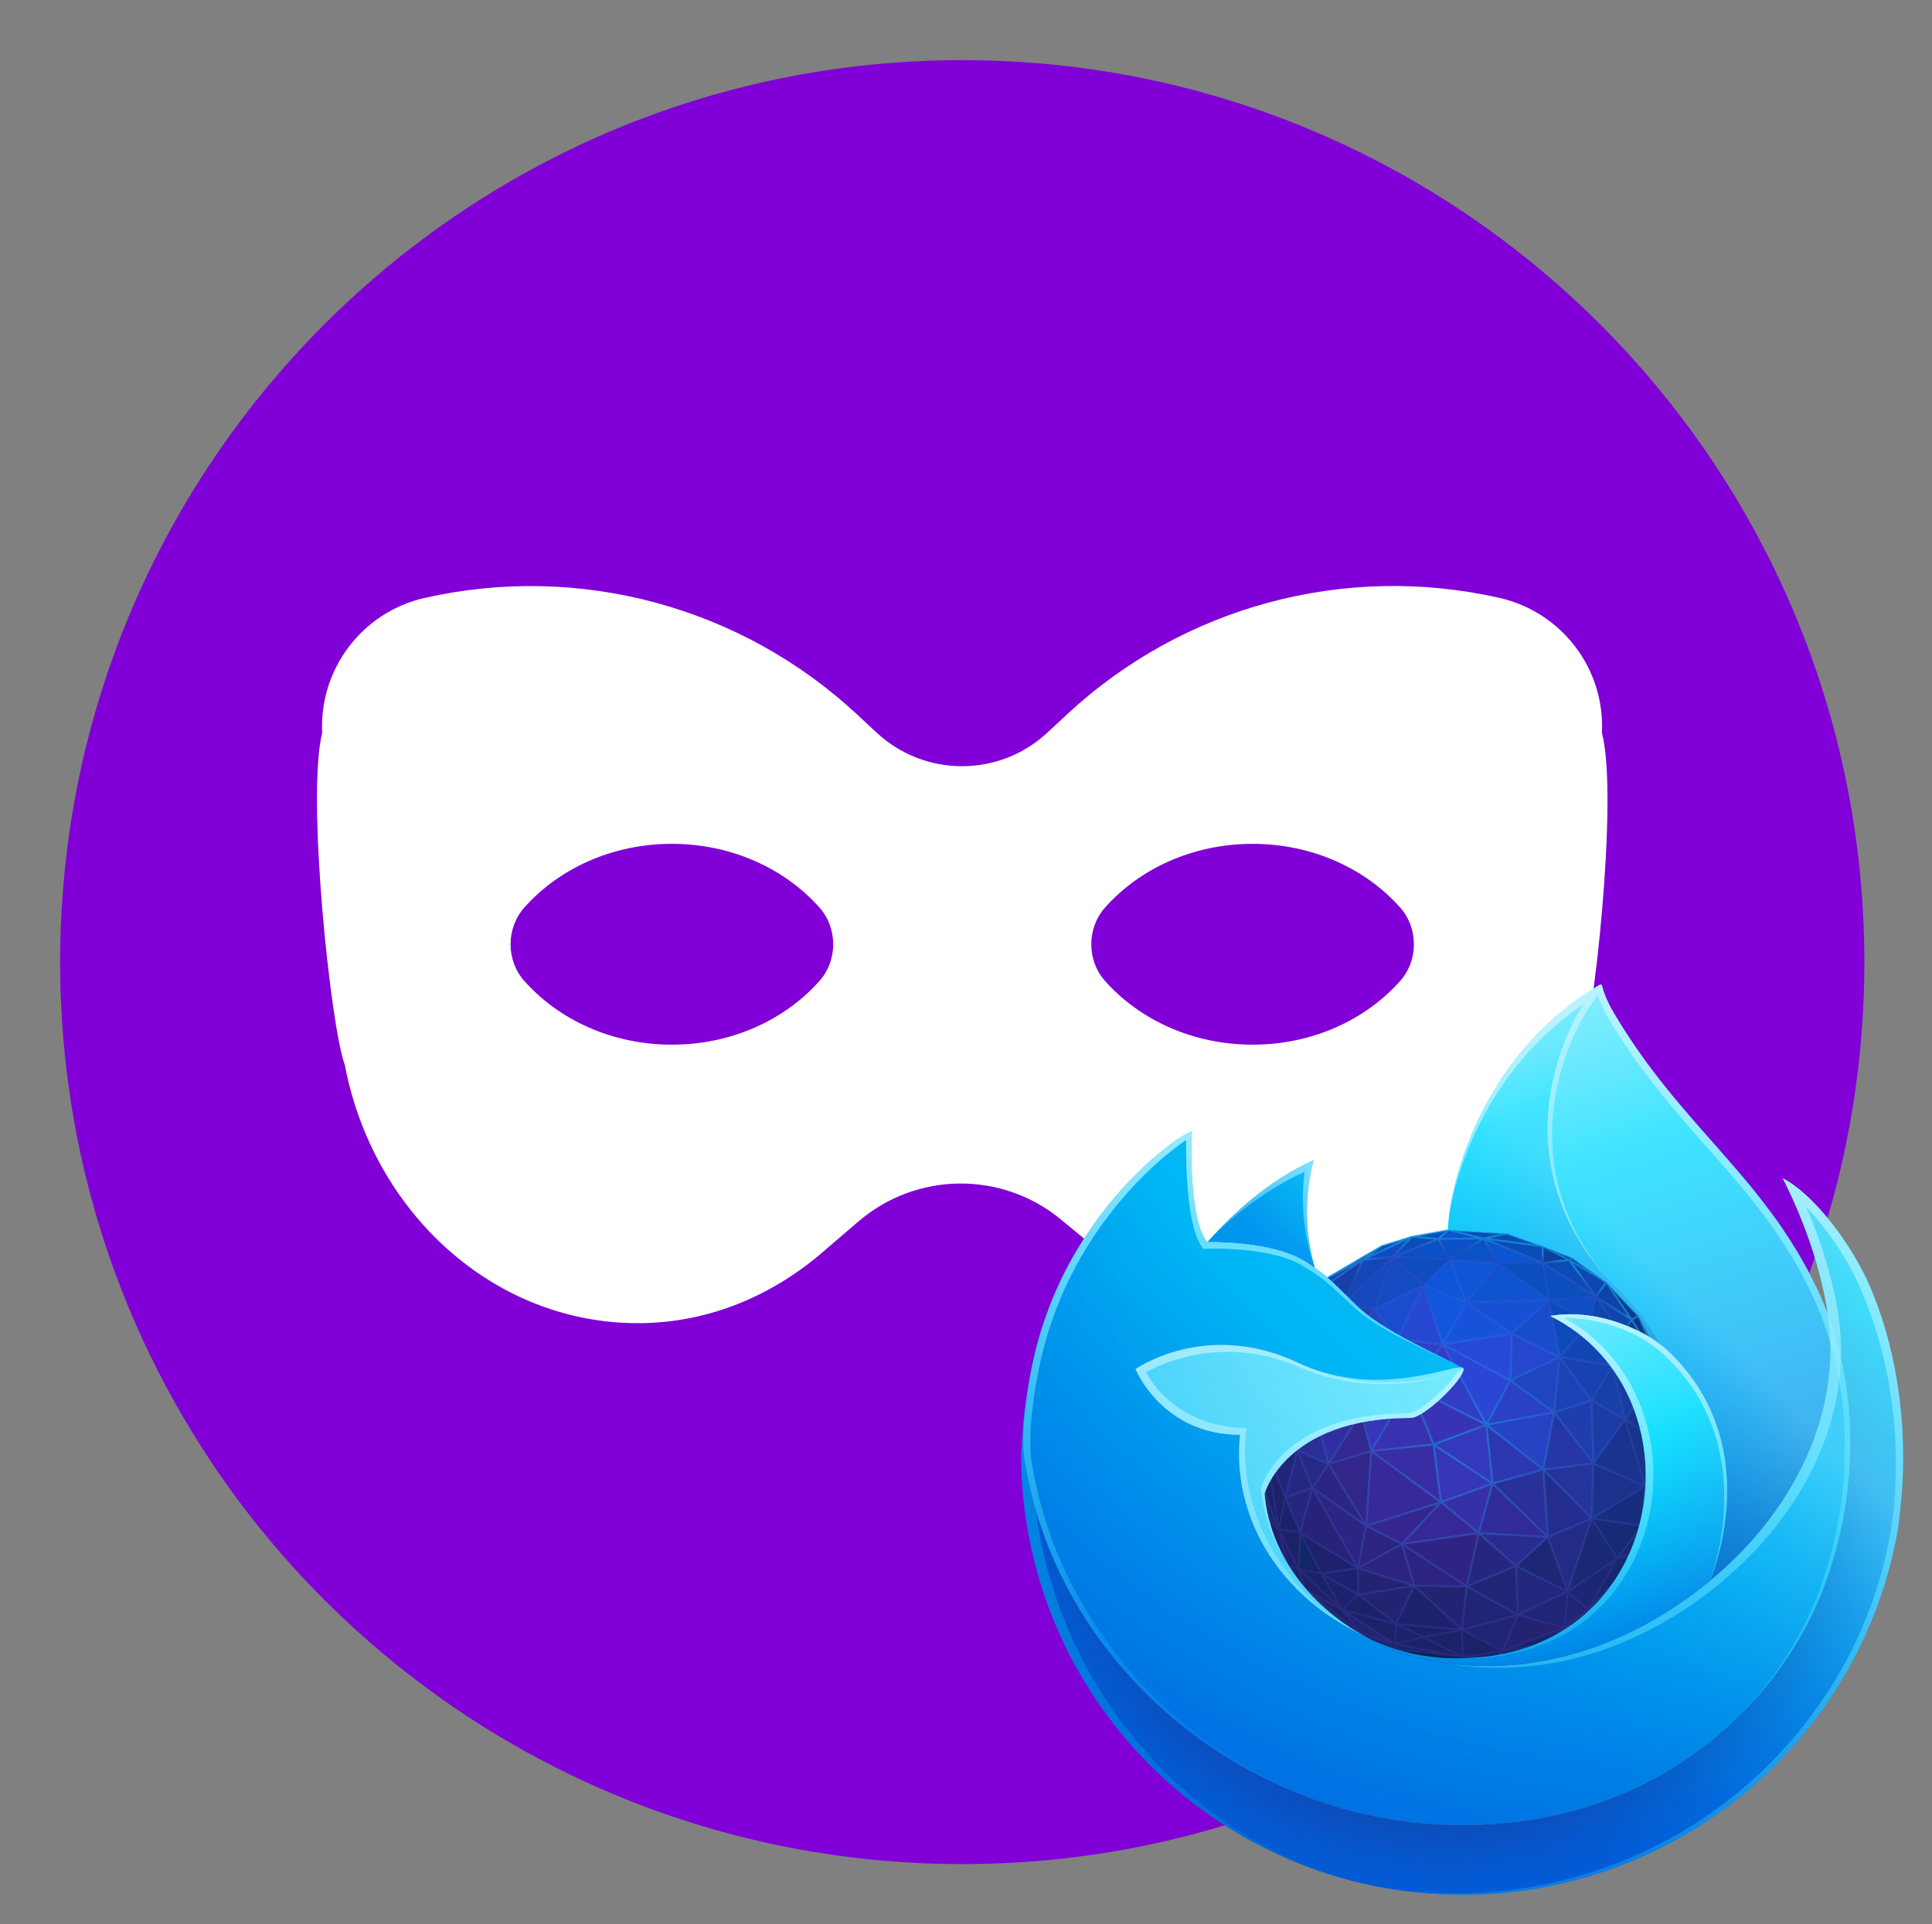 <svg width="257" height="256" viewBox="0 0 257 256" fill="none" xmlns="http://www.w3.org/2000/svg">
<rect x="0" y="0" width="257" height="256" fill="#808080" stroke="none"/>
<path d="M128 248C194.274 248 248 194.274 248 128C248 61.726 194.274 8 128 8C61.726 8 8 61.726 8 128C8 194.274 61.726 248 128 248Z" fill="#8000D7"/>
<path d="M213.094 97.511C213.523 89.014 207.772 81.435 199.472 79.547C178.916 74.878 157.389 80.671 141.948 95.031L139.305 97.486C136.224 100.352 132.172 101.94 127.967 101.94C123.752 101.94 119.701 100.344 116.62 97.477L114.036 95.074C98.595 80.688 77.043 74.886 56.469 79.555H56.452C48.195 81.444 42.461 88.988 42.856 97.468V97.52C40.736 105.888 44.006 136.787 45.86 141.645C49.585 161.275 65.627 176.038 84.853 176.038C94.458 176.038 103.153 172.201 110.028 166.073L114.216 162.485C121.95 155.868 133.322 155.773 141.159 162.271L147.459 167.472V167.446C154.085 172.776 162.205 176.038 171.097 176.038C190.323 176.038 206.365 161.275 210.09 141.645C211.944 136.779 215.334 106.008 213.094 97.511ZM109.032 130.479C104.458 135.654 97.359 138.985 89.376 138.985C81.394 138.985 74.296 135.654 69.721 130.479C67.318 127.767 67.318 123.492 69.721 120.771C74.296 115.596 81.394 112.266 89.376 112.266C97.359 112.266 104.458 115.596 109.032 120.771C111.436 123.492 111.436 127.767 109.032 130.479ZM186.28 130.479C181.705 135.654 174.607 138.985 166.625 138.985C158.643 138.985 151.544 135.654 146.97 130.479C144.566 127.767 144.566 123.492 146.97 120.771C151.544 115.596 158.643 112.266 166.625 112.266C174.607 112.266 181.705 115.596 186.28 120.771C188.683 123.492 188.683 127.767 186.28 130.479Z" fill="white"/>
<path d="M167.797 201.581L171.493 211.829L177.048 219.323L190.089 221.811L196.328 222.342L206.979 219.681L211.568 215.282L167.797 201.581Z" fill="#09204D"/>
<path d="M222.988 186.463L221.682 182.131L217.948 175.086L213.678 170.585L209.144 167.348L205.208 165.803L200.484 164.123L192.707 163.628L187.803 164.513L183.802 165.743L176.701 169.898L172.264 174.849L168.172 181.494L166.562 187.149L166.262 195.73L167.796 201.58L171.181 208.241L173.568 211.458L176.869 214.484L180.991 217.273L186.075 219.484L194.582 220.482L199.024 220.606L205.599 218.754L211.475 215.529L215.256 212.304L218.187 208.806L222.332 200.693L223.247 195.143L222.988 186.463Z" fill="#09204D"/>
<path d="M192.85 167.527L189.367 170.983L195.049 173.286L199.275 168.045L192.85 167.527Z" fill="#0E56D7"/>
<path d="M195.048 173.286L206.047 172.952L199.274 168.045L195.048 173.286Z" fill="#1053D1"/>
<path d="M205.23 168.008L199.274 168.045L206.047 172.952L212.311 172.543L205.23 168.008Z" fill="#0B4FBF"/>
<path d="M212.311 172.543L208.75 167.633L213.678 170.585L212.311 172.543Z" fill="#0B48B0"/>
<path d="M217.026 175.549L212.311 172.543L213.678 170.585L217.026 175.549Z" fill="#0C45A7"/>
<path d="M212.31 172.543L211.521 175.906L215.834 177.63L212.31 172.543Z" fill="#0F46AF"/>
<path d="M212.311 172.543L217.026 175.55L215.834 177.63L212.311 172.543Z" fill="#0C47AD"/>
<path d="M206.047 172.952L212.31 172.543L211.521 175.906L206.047 172.952Z" fill="#0E4FC3"/>
<path d="M206.047 172.952L201.099 177.431L207.468 180.55L206.047 172.952Z" fill="#174DCA"/>
<path d="M195.048 173.286L206.047 172.952L201.099 177.431L195.048 173.286Z" fill="#1650D4"/>
<path d="M211.521 175.906L214.517 181.715L215.834 177.63L211.521 175.906Z" fill="#1246B2"/>
<path d="M214.517 181.715L215.834 177.63L218.972 185.093L214.517 181.715Z" fill="#133EA1"/>
<path d="M215.834 177.63L220.616 181.132L218.972 185.093L215.834 177.63Z" fill="#103D98"/>
<path d="M217.025 175.55L217.948 175.086L220.616 181.133L217.025 175.55Z" fill="#0B3785"/>
<path d="M220.617 181.133L221.683 182.131L217.949 175.086L220.617 181.133Z" fill="#0B3685"/>
<path d="M220.616 181.132L217.025 175.55L215.834 177.631L220.616 181.132ZM213.678 170.585L217.025 175.55L217.948 175.086L213.678 170.585Z" fill="#0C3B91"/>
<path d="M222.747 189.848L221.682 182.131L222.987 186.463L222.73 189.848H222.747Z" fill="#0B3279"/>
<path d="M220.617 181.133L222.748 189.848L221.683 182.132L220.617 181.133Z" fill="#0F388D"/>
<path d="M218.973 185.094L222.748 189.848L220.617 181.133L218.973 185.094Z" fill="#0D3481"/>
<path d="M222.73 189.848L222.988 186.463L223.248 195.143L222.748 189.848H222.73Z" fill="#0B2E71"/>
<path d="M222.115 196.708L223.248 195.143L222.748 189.848L222.115 196.708Z" fill="#0E2F77"/>
<path d="M222.332 200.694L221.427 201.13L223.247 195.144L222.332 200.694Z" fill="#0E2969"/>
<path d="M221.427 201.13L223.247 195.144L222.115 196.708L221.427 201.13Z" fill="#0C2A69"/>
<path d="M222.115 196.708L222.748 189.848L220.809 192.136L222.115 196.708Z" fill="#123180"/>
<path d="M221.427 201.13L222.115 196.708L218.374 202.995L221.427 201.13Z" fill="#112B70"/>
<path d="M218.973 185.093L222.748 189.848L220.809 192.136L218.973 185.093Z" fill="#12378C"/>
<path d="M222.115 196.708L220.808 192.136L218.836 197.767L222.115 196.708Z" fill="#122E7B"/>
<path d="M218.188 208.807L221.427 201.13L218.396 206.726L218.188 208.807Z" fill="#11296C"/>
<path d="M218.397 206.726L221.427 201.13L218.374 202.995L218.397 206.726Z" fill="#142A72"/>
<path d="M221.427 201.13L218.188 208.808L222.332 200.693L221.427 201.13ZM215.256 212.304L218.188 208.808L218.397 206.727L215.256 212.304ZM211.476 215.53L215.256 212.304L211.261 214.142L211.476 215.53Z" fill="#112768"/>
<path d="M189.41 217.776L185.59 218.711L185.706 216.045L189.41 217.776Z" fill="#1C226A"/>
<path d="M168.172 181.495L169.225 181.104L166.562 187.15L168.172 181.495Z" fill="#182B7A"/>
<path d="M166.562 187.15L168.578 186.775L169.225 181.104L166.562 187.15Z" fill="#1F308D"/>
<path d="M166.683 194.41L166.562 187.149L168.578 186.774L166.683 194.41Z" fill="#1E2B7F"/>
<path d="M211.521 175.906L207.468 180.55L214.517 181.715L211.521 175.906ZM176.146 171.144L181.321 167.604L176.703 169.898L176.146 171.144Z" fill="#1346B5"/>
<path d="M176.701 169.898L183.801 165.743L181.319 167.603L176.701 169.898Z" fill="#1244AC"/>
<path d="M181.32 167.603L187.804 164.513L183.802 165.743L181.32 167.603Z" fill="#0E4AB6"/>
<path d="M206.048 172.952L207.469 180.55L211.523 175.906L206.048 172.952ZM185.27 167.243L191.309 164.828L187.804 164.513L185.27 167.243Z" fill="#0E4BBA"/>
<path d="M192.707 163.628L187.803 164.513L191.308 164.828L192.707 163.628Z" fill="#0A4EBC"/>
<path d="M197.346 164.768L191.309 164.828L192.708 163.628" fill="#0C54CC"/>
<path d="M208.75 167.633L205.23 168.008L212.311 172.543L208.75 167.633ZM197.346 164.768L205.207 165.803L200.484 164.123L197.346 164.768Z" fill="#0B4BB4"/>
<path d="M208.75 167.633L205.208 165.803L209.145 167.348L208.75 167.633Z" fill="#0C3889"/>
<path d="M167.797 201.581L170.121 203.494L166.684 194.412L167.797 201.581ZM199.875 219.644L201.918 214.834L194.472 216.835L199.875 219.644ZM201.918 214.834L208.144 216.562L208.522 211.748L201.918 214.834Z" fill="#202575"/>
<path d="M211.26 214.142L208.521 211.747L215.14 207.348L211.26 214.142Z" fill="#1B2773"/>
<path d="M215.141 207.348L211.261 214.142L215.256 212.304L218.397 206.726L215.141 207.348Z" fill="#15276D"/>
<path d="M209.145 167.348L208.75 167.633L213.678 170.585L209.145 167.348ZM205.23 168.007L208.75 167.633L205.208 165.802L205.23 168.007Z" fill="#0C409D"/>
<path d="M192.707 163.628L197.346 164.768L200.485 164.123L192.707 163.628ZM205.207 165.803L197.346 164.768L205.231 168.008L205.207 165.803Z" fill="#0B4CB7"/>
<path d="M197.346 164.768L199.275 168.045L205.23 168.008L197.346 164.768Z" fill="#0B55CE"/>
<path d="M197.345 164.768L199.274 168.045L192.85 167.527L197.345 164.768Z" fill="#0A52C5"/>
<path d="M191.309 164.828L192.85 167.527L197.346 164.768L191.309 164.828Z" fill="#0951C4"/>
<path d="M185.269 167.243L191.308 164.828L192.85 167.527L185.269 167.243Z" fill="#0B50C4"/>
<path d="M181.32 167.603L185.269 167.243L187.804 164.513L181.32 167.603ZM185.269 167.243L189.367 170.983L192.85 167.527L185.269 167.243Z" fill="#0F4DBF"/>
<path d="M185.269 167.243L178.598 173.499L181.32 167.603L185.269 167.243Z" fill="#1546B6"/>
<path d="M178.598 173.499L182.855 174.207L185.269 167.243L178.598 173.499Z" fill="#1549BD"/>
<path d="M182.854 174.207L185.269 167.243L189.367 170.982L182.854 174.207Z" fill="#144BC3"/>
<path d="M172.264 174.849L172.523 177.365L176.145 171.144L172.264 174.849Z" fill="#173794"/>
<path d="M169.226 181.104L172.264 174.849L172.524 177.365L169.226 181.104Z" fill="#192F84"/>
<path d="M172.523 177.365L176.145 171.144L178.597 173.499L172.523 177.365Z" fill="#1A389B"/>
<path d="M172.304 182.759L172.524 177.365L169.226 181.104L172.304 182.759Z" fill="#1D3089"/>
<path d="M172.305 182.759L172.524 177.365L176.804 180.84L172.305 182.759Z" fill="#1E389F"/>
<path d="M176.803 180.84L178.597 173.499L172.523 177.365L176.803 180.84Z" fill="#1C40AF"/>
<path d="M176.803 180.84L178.597 173.499L182.854 174.207L176.803 180.84Z" fill="#1E41B7"/>
<path d="M168.578 186.775L169.225 181.104L172.304 182.76L168.578 186.775Z" fill="#192C7D"/>
<path d="M199.875 219.643L205.599 218.754L208.143 216.56L199.875 219.643ZM166.262 195.73L166.683 194.41L166.562 187.149L166.262 195.73ZM168.578 186.774L166.683 194.41L170.12 203.492L168.443 192.969L168.578 186.774Z" fill="#162467"/>
<path d="M170.12 203.494L172.956 203.891L170.97 199.256L170.12 203.494Z" fill="#1A236A"/>
<path d="M211.261 214.142L208.143 216.56L205.599 218.754L211.476 215.529L211.261 214.142ZM194.583 220.482L199.025 220.606L205.599 218.754L199.875 219.643L194.583 220.482ZM172.767 208.764L175.747 209.337L172.956 203.893L172.767 208.764Z" fill="#132668"/>
<path d="M185.706 216.045L180.66 212.161L178.563 214.177L185.589 218.71L185.706 216.045ZM167.796 201.581L171.181 208.242L170.12 203.494L167.796 201.581ZM166.262 195.731L167.796 201.581L166.683 194.411L166.262 195.731ZM194.471 216.834L185.707 216.045L189.41 217.777L185.589 218.71L180.99 217.273L186.074 219.484L194.581 220.483L199.874 219.643L194.471 216.834ZM172.956 203.891L170.12 203.494L172.766 208.763L172.956 203.891ZM168.443 192.97L170.12 203.493L170.97 199.255L168.443 192.97ZM175.746 209.336L172.766 208.763L171.181 208.241L173.568 211.458L176.869 214.484L180.991 217.273L178.563 214.177L175.746 209.336Z" fill="#1B2268"/>
<path d="M168.578 186.775L172.58 192.964L172.304 182.759L168.578 186.775Z" fill="#212A81"/>
<path d="M168.443 192.97L170.971 199.255L172.58 192.964L168.443 192.97Z" fill="#21267A"/>
<path d="M170.971 199.255L172.58 192.964L174.581 197.935L170.971 199.255Z" fill="#262781"/>
<path d="M172.956 203.891L180.628 208.645L174.581 197.936L172.956 203.891Z" fill="#272379"/>
<path d="M171.181 208.241L172.767 208.763L170.121 203.493L171.181 208.241ZM188.128 210.976L185.707 216.044L194.471 216.832L188.128 210.976ZM172.957 203.89L175.747 209.334L178.563 214.175L180.661 212.159L180.628 208.643L172.957 203.89Z" fill="#1E226D"/>
<path d="M208.521 211.747L208.143 216.56L211.26 214.142L208.521 211.747ZM195.109 211.056L194.472 216.833L201.918 214.833L201.653 208.339L195.109 211.056Z" fill="#222475"/>
<path d="M168.443 192.97L172.58 192.964L168.579 186.774L168.443 192.97ZM201.654 208.338L201.919 214.832L208.521 211.746L201.654 208.338Z" fill="#23277D"/>
<path d="M201.653 208.338L205.903 204.49L208.521 211.747L201.653 208.338Z" fill="#1E2776"/>
<path d="M208.521 211.747L211.733 202.02L205.902 204.491L208.521 211.747Z" fill="#222B86"/>
<path d="M215.14 207.348L208.521 211.747L211.732 202.02L215.14 207.348Z" fill="#192974"/>
<path d="M218.374 202.995L211.732 202.019L215.14 207.348L218.396 206.726L218.374 202.995Z" fill="#172A75"/>
<path d="M218.835 197.767L211.732 202.019L218.374 202.995L222.115 196.708L218.835 197.767Z" fill="#172D7D"/>
<path d="M169.225 181.104L172.264 174.849L168.172 181.494L169.225 181.104ZM216.186 188.846L218.835 197.767L220.808 192.136L216.186 188.846Z" fill="#18338A"/>
<path d="M220.808 192.136L218.972 185.093L216.187 188.846L220.808 192.136Z" fill="#153791"/>
<path d="M211.732 202.019L218.835 197.767L211.951 194.703L211.732 202.019Z" fill="#1B318B"/>
<path d="M211.732 202.019L205.295 195.515L205.902 204.49L211.732 202.019Z" fill="#242D8D"/>
<path d="M201.653 208.338L196.711 203.962L205.902 204.49L201.653 208.338Z" fill="#2A2B8F"/>
<path d="M172.956 203.891L174.581 197.936L170.971 199.255L172.956 203.891ZM196.711 203.962L195.109 211.056L201.654 208.338L196.711 203.962Z" fill="#27267F"/>
<path d="M186.48 205.413L181.722 202.995L180.628 208.645L188.127 210.977L195.109 211.056L186.48 205.413Z" fill="#2D2381"/>
<path d="M195.109 211.056L196.711 203.962L186.48 205.413L195.109 211.056Z" fill="#2F2485"/>
<path d="M172.581 192.964L174.633 186.413L172.305 182.759L172.581 192.964Z" fill="#233196"/>
<path d="M176.803 180.839L185.81 178.214L181.052 187.933L176.803 180.839Z" fill="#293CB7"/>
<path d="M211.732 202.019L205.295 195.515L211.951 194.703L211.732 202.019Z" fill="#25339C"/>
<path d="M218.835 197.767L216.186 188.847L211.951 194.703L218.835 197.767Z" fill="#19348F"/>
<path d="M205.903 204.49L198.541 197.373L205.296 195.515L205.903 204.49Z" fill="#2A309A"/>
<path d="M196.711 203.963L205.902 204.491L198.541 197.373L196.711 203.963Z" fill="#302B96"/>
<path d="M196.71 203.963L191.676 199.863L198.54 197.373L196.71 203.963Z" fill="#3630A7"/>
<path d="M176.145 171.144L176.701 169.898L172.264 174.849L176.145 171.144ZM214.516 181.715L216.186 188.847L218.972 185.093L214.516 181.715Z" fill="#173DA2"/>
<path d="M176.804 180.84L181.053 187.933L174.633 186.413L176.804 180.84Z" fill="#2A36A8"/>
<path d="M174.633 186.413L181.053 187.933L176.711 194.772L174.633 186.413Z" fill="#312E9F"/>
<path d="M185.811 178.214L189.367 170.982L182.854 174.207L185.811 178.214Z" fill="#184DCD"/>
<path d="M172.58 192.964L176.711 194.771L174.581 197.935L172.58 192.964Z" fill="#272986"/>
<path d="M176.71 194.772L174.58 197.936L180.627 208.645L181.722 202.995L176.71 194.772Z" fill="#2C2584"/>
<path d="M181.722 202.995L182.392 193.046L176.711 194.772L181.722 202.995Z" fill="#32268B"/>
<path d="M181.723 202.995L191.677 199.863L182.393 193.046L181.723 202.995Z" fill="#372999"/>
<path d="M191.677 199.863L190.707 192.171L182.393 193.046L191.677 199.863Z" fill="#392DA5"/>
<path d="M190.706 192.17L197.727 189.545L198.541 197.373L190.706 192.17Z" fill="#3338BC"/>
<path d="M186.48 205.414L196.711 203.963L191.677 199.863L186.48 205.414Z" fill="#362896"/>
<path d="M186.48 205.414L181.723 202.995L191.677 199.863L186.48 205.414Z" fill="#35268F"/>
<path d="M185.811 178.214L191.907 178.859L189.367 170.982L185.811 178.214Z" fill="#2648D3"/>
<path d="M195.048 173.285L189.367 170.982L191.907 178.859L195.048 173.285Z" fill="#1057DC"/>
<path d="M195.048 173.286L201.099 177.431L191.907 178.859L195.048 173.286Z" fill="#1653DA"/>
<path d="M191.907 178.859L200.923 183.64L197.727 189.545L191.907 178.859Z" fill="#2B46D5"/>
<path d="M200.923 183.64L201.099 177.431L191.907 178.859L200.923 183.64Z" fill="#244AD7"/>
<path d="M200.924 183.64L201.099 177.431L207.468 180.55L200.924 183.64Z" fill="#2547CF"/>
<path d="M191.907 178.859L197.727 189.545L187.52 184.433L191.907 178.859Z" fill="#333CC5"/>
<path d="M190.707 192.171L197.727 189.545L187.52 184.433L190.707 192.171Z" fill="#3833B6"/>
<path d="M197.727 189.545L206.729 187.901L200.923 183.64L197.727 189.545Z" fill="#2A41C6"/>
<path d="M207.468 180.55L206.73 187.901L200.924 183.64L207.468 180.55Z" fill="#2045C1"/>
<path d="M207.468 180.55L211.718 186.321L206.73 187.901L207.468 180.55Z" fill="#1B43B7"/>
<path d="M214.517 181.715L207.468 180.55L211.717 186.321L214.517 181.715Z" fill="#1742AF"/>
<path d="M178.598 173.499L181.32 167.604L176.145 171.144L178.598 173.499ZM214.517 181.715L211.718 186.323L216.187 188.848L214.517 181.715Z" fill="#1740A9"/>
<path d="M211.951 194.703L216.186 188.847L211.717 186.321L211.951 194.703Z" fill="#1B3CA4"/>
<path d="M211.952 194.703L211.718 186.321L206.73 187.901L211.952 194.703Z" fill="#1F3DAD"/>
<path d="M176.804 180.84L185.811 178.214L182.855 174.207L176.804 180.84ZM197.727 189.545L205.295 195.515L206.729 187.901L197.727 189.545Z" fill="#2543C3"/>
<path d="M198.54 197.373L205.295 195.515L197.727 189.545L198.54 197.373Z" fill="#2E37B2"/>
<path d="M185.811 178.214L187.52 184.432L191.907 178.859L185.811 178.214Z" fill="#2D40C7"/>
<path d="M185.81 178.214L181.053 187.933L187.519 184.432L185.81 178.214Z" fill="#3537B8"/>
<path d="M187.52 184.433L182.393 193.046L190.707 192.171L187.52 184.433Z" fill="#3931B0"/>
<path d="M190.706 192.171L191.676 199.863L198.541 197.373L190.706 192.171ZM182.392 193.046L187.519 184.433L181.053 187.934L182.392 193.046Z" fill="#3735B8"/>
<path d="M176.711 194.772L181.053 187.933L182.392 193.046L176.711 194.772Z" fill="#342892"/>
<path d="M180.991 217.273L185.589 218.71L178.562 214.177L180.991 217.273ZM180.66 212.161L185.706 216.044L188.127 210.976L180.627 208.645L180.66 212.161ZM194.471 216.833L195.108 211.056L188.127 210.976L194.471 216.833ZM201.917 214.833L199.874 219.642L208.142 216.559L201.917 214.833Z" fill="#232372"/>
<path d="M172.58 192.964L174.632 186.413L176.711 194.772L172.58 192.964Z" fill="#2A2F96"/>
<path d="M174.633 186.413L176.804 180.84L172.305 182.76L174.633 186.413ZM206.73 187.901L205.296 195.515L211.952 194.703L206.73 187.901Z" fill="#2636A5"/>
<path d="M223.375 195.151V195.138L223.115 186.459V186.45C223.115 186.446 223.115 186.444 223.114 186.441C223.112 186.438 223.112 186.433 223.111 186.429V186.426L221.806 182.096V182.093L221.804 182.086C221.804 182.083 221.801 182.08 221.8 182.077L221.798 182.073L218.064 175.028L218.062 175.025L218.058 175.017L218.053 175.011L218.051 175.008L218.047 175.003L218.044 175L213.771 170.497L213.769 170.495L213.766 170.492C213.764 170.49 213.761 170.488 213.758 170.486L213.752 170.481L209.22 167.245H209.218L209.214 167.242C209.211 167.241 209.207 167.239 209.204 167.237C209.201 167.236 209.198 167.234 209.194 167.233H209.192L205.259 165.689H205.252L200.53 164.009H200.526L200.517 164.007L200.508 164.005H200.495L192.718 163.51H192.705C192.7 163.51 192.696 163.51 192.692 163.51H192.687L187.783 164.395H187.772L187.764 164.397L183.767 165.626L183.758 165.63C183.754 165.631 183.751 165.633 183.748 165.634L183.742 165.637H183.741L176.641 169.792H176.639L176.633 169.796L176.628 169.8L176.623 169.804L176.619 169.807L176.614 169.813L176.61 169.816L176.608 169.818L172.172 174.766L172.171 174.769L172.167 174.772L172.165 174.777L172.161 174.782L172.159 174.785L172.157 174.787L168.063 181.427L168.061 181.431L168.057 181.438L168.053 181.446C168.053 181.449 168.051 181.452 168.05 181.455L168.048 181.459L166.439 187.115V187.133C166.438 187.136 166.438 187.14 166.437 187.143V187.145L166.137 195.726V195.747C166.137 195.751 166.138 195.754 166.139 195.758V195.766L167.672 201.613V201.615L167.674 201.62C167.675 201.624 167.677 201.628 167.678 201.632C167.678 201.634 167.68 201.636 167.681 201.638L171.065 208.297L171.067 208.3C171.069 208.304 171.071 208.307 171.074 208.311L171.075 208.314L173.461 211.529L173.464 211.533C173.466 211.536 173.469 211.538 173.471 211.54C173.473 211.542 173.475 211.544 173.477 211.546L176.777 214.573C176.78 214.576 176.783 214.578 176.786 214.58L176.792 214.585L180.915 217.374L180.917 217.375L180.927 217.381L180.933 217.383H180.934L186.018 219.594L186.023 219.596C186.027 219.598 186.03 219.599 186.034 219.6L186.04 219.601L186.049 219.603H186.054L194.562 220.602H194.573L199.015 220.726H199.02C199.028 220.725 199.036 220.725 199.044 220.723L199.05 220.721H199.053L205.628 218.87L205.632 218.868L205.637 218.867L205.642 218.864L205.646 218.862L205.654 218.859L205.656 218.858L211.53 215.635H211.531L211.534 215.633C211.537 215.631 211.54 215.629 211.543 215.627L211.551 215.621L215.332 212.396L215.336 212.392L215.341 212.388L215.345 212.382H215.347L218.278 208.885L218.279 208.884C218.283 208.879 218.287 208.874 218.29 208.868L218.293 208.863V208.862L222.447 200.751C222.447 200.749 222.448 200.747 222.449 200.745L222.453 200.736V200.731C222.454 200.727 222.455 200.724 222.456 200.72C222.456 200.718 222.457 200.716 222.458 200.714L223.373 195.165V195.155L223.375 195.151ZM176.948 214.384L176.094 213.6L178.017 215.106L176.948 214.384ZM189.426 217.643L186.421 216.238L193.533 216.877L189.426 217.643ZM190.522 192.061L182.633 192.891L187.498 184.718L190.522 192.061ZM187.768 184.701L197.406 189.528L190.777 192.007L187.768 184.701ZM190.593 192.311L191.51 199.583L182.734 193.137L190.593 192.311ZM191.395 199.817L181.863 202.816L182.504 193.288L191.395 199.817ZM190.868 192.433L198.257 197.34L191.782 199.688L190.868 192.433ZM190.985 192.203L197.615 189.724L198.384 197.115L190.985 192.203ZM201.172 183.664L207.317 180.763L206.624 187.665L201.172 183.664ZM206.414 187.828L197.966 189.371L200.966 183.832L206.414 187.828ZM197.726 189.276L192.224 179.173L200.75 183.693L197.726 189.276ZM197.418 189.247L187.717 184.389L191.887 179.091L197.418 189.247ZM182.439 192.716L181.203 187.998L187.171 184.767L182.439 192.716ZM181.621 202.582L176.906 194.846L182.251 193.222L181.621 202.582ZM191.248 200.131L186.452 205.255L182.06 203.023L191.248 200.131ZM198.35 197.578L196.639 203.738L191.932 199.905L198.35 197.578ZM197.886 189.834L205.016 195.458L198.652 197.208L197.886 189.834ZM198.029 189.62L206.569 188.06L205.208 195.282L198.029 189.62ZM206.877 187.719L207.561 180.895L211.506 186.253L206.877 187.719ZM211.593 186.494L211.811 194.31L206.943 187.968L211.593 186.494ZM201.057 183.435L201.221 177.634L207.17 180.548L201.057 183.435ZM200.8 183.429L192.308 178.926L200.966 177.581L200.8 183.429ZM187.575 184.153L185.984 178.361L191.662 178.962L187.575 184.153ZM187.368 184.368L181.344 187.629L185.776 178.575L187.368 184.368ZM182.236 192.959L177.004 194.548L181.003 188.251L182.236 192.959ZM181.289 202.53L174.757 197.903L176.705 195.009L181.289 202.53ZM181.816 203.186L186.206 205.417L180.806 208.4L181.816 203.186ZM191.688 200.037L196.402 203.876L186.822 205.234L191.688 200.037ZM198.606 197.614L205.564 204.341L196.877 203.842L198.606 197.614ZM198.791 197.435L205.177 195.679L205.751 204.165L198.791 197.435ZM206.803 188.206L211.712 194.602L205.454 195.366L206.803 188.206ZM211.852 186.543L215.998 188.887L212.069 194.32L211.852 186.543ZM211.895 186.273L214.463 182.049L215.994 188.59L211.895 186.273ZM211.707 186.089L207.758 180.727L214.308 181.809L211.707 186.089ZM201.325 177.398L205.964 173.2L207.295 180.321L201.325 177.398ZM192.148 178.692L195.091 173.471L200.759 177.354L192.148 178.692ZM186.006 178.106L189.342 171.324L191.724 178.711L186.006 178.106ZM181.041 187.665L176.998 180.917L185.568 178.419L181.041 187.665ZM176.763 194.45L174.808 186.586L180.847 188.016L176.763 194.45ZM174.609 197.663L172.816 193.207L176.518 194.827L174.609 197.663ZM181.58 203.052L180.568 208.276L174.974 198.371L181.58 203.052ZM186.402 205.603L187.936 210.783L180.953 208.612L186.402 205.603ZM196.544 204.115L195.023 210.847L186.835 205.492L196.544 204.115ZM205.589 204.601L201.652 208.165L197.073 204.111L205.589 204.601ZM205.447 195.851L211.508 201.975L206.018 204.302L205.447 195.851ZM205.57 195.611L211.818 194.848L211.613 201.716L205.57 195.611ZM216.137 189.133L218.633 197.537L212.147 194.65L216.137 189.133ZM214.723 182.032L218.793 185.119L216.248 188.548L214.723 182.032ZM207.716 180.461L211.494 176.133L214.285 181.547L207.716 180.461ZM207.545 180.266L206.223 173.193L211.319 175.943L207.545 180.266ZM201.087 177.268L195.444 173.402L205.702 173.091L201.087 177.268ZM191.939 178.54L189.573 171.205L194.864 173.35L191.939 178.54ZM185.787 177.968L183.047 174.254L189.083 171.266L185.787 177.968ZM185.596 178.143L177.205 180.589L182.843 174.408L185.596 178.143ZM180.785 187.737L174.803 186.321L176.826 181.13L180.785 187.737ZM176.522 194.549L172.736 192.892L174.615 186.888L176.522 194.549ZM174.411 197.86L171.154 199.051L172.606 193.375L174.411 197.86ZM180.268 208.271L173.104 203.831L174.621 198.27L180.268 208.271ZM187.563 210.935L180.786 212.009L180.757 208.818L187.563 210.935ZM186.701 205.71L194.67 210.923L188.225 210.849L186.701 205.71ZM196.787 204.201L201.413 208.297L195.288 210.842L196.787 204.201ZM205.844 204.713L208.289 211.489L201.878 208.307L205.844 204.713ZM206.062 204.56L211.52 202.247L208.513 211.353L206.062 204.56ZM212.072 194.897L218.556 197.783L211.866 201.787L212.072 194.897ZM216.414 189.166L220.653 192.184L218.844 197.349L216.414 189.166ZM216.365 188.817L218.913 185.384L220.592 191.826L216.365 188.817ZM214.665 181.667L215.848 177.998L218.666 184.701L214.665 181.667ZM214.487 181.38L211.791 176.152L215.673 177.704L214.487 181.38ZM206.5 173.051L212.145 172.682L211.435 175.714L206.5 173.051ZM195.323 173.148L199.297 168.219L205.667 172.834L195.323 173.148ZM195.088 173.03L193.042 167.671L199.023 168.152L195.088 173.03ZM194.823 173.055L189.595 170.935L192.799 167.756L194.823 173.055ZM183.078 173.952L185.326 167.468L189.141 170.95L183.078 173.952ZM177.048 180.38L178.694 173.643L182.6 174.293L177.048 180.38ZM174.605 186.129L172.494 182.817L176.573 181.076L174.605 186.129ZM174.492 186.43L172.688 192.189L172.445 183.218L174.492 186.43ZM172.415 193.091L170.943 198.842L168.633 193.097L172.415 193.091ZM168.574 192.841L168.696 187.195L172.343 192.834L168.574 192.841ZM174.391 198.14L172.928 203.5L171.141 199.328L174.391 198.14ZM180.259 208.567L175.819 209.195L173.281 204.242L180.259 208.567ZM180.5 208.791L180.529 211.937L176.135 209.41L180.5 208.791ZM187.906 211.14L185.658 215.845L180.974 212.241L187.906 211.14ZM188.168 211.188L194.107 216.671L185.901 215.933L188.168 211.188ZM188.459 211.107L194.965 211.181L194.371 216.565L188.459 211.107ZM201.531 208.527L201.779 214.61L195.403 211.072L201.531 208.527ZM201.789 208.55L208.224 211.743L202.037 214.635L201.789 208.55ZM211.769 202.316L214.963 207.311L208.758 211.434L211.769 202.316ZM211.991 202.187L218.141 203.09L215.148 207.123L211.991 202.187ZM212.105 201.945L218.684 198.007L218.256 202.848L212.105 201.945ZM220.794 192.56L221.956 196.624L219.041 197.566L220.794 192.56ZM219.249 185.65L222.58 189.845L220.869 191.864L219.249 185.65ZM216.131 178.008L220.458 181.177L218.971 184.76L216.131 178.008ZM211.671 175.829L212.368 172.854L215.485 177.353L211.671 175.829ZM206.153 172.817L205.402 168.272L211.91 172.441L206.153 172.817ZM205.867 172.665L199.666 168.17L205.121 168.137L205.867 172.665ZM193.249 167.432L197.299 164.946L199.036 167.898L193.249 167.432ZM189.361 170.806L185.613 167.384L192.549 167.645L189.361 170.806ZM182.766 174.063L178.875 173.415L184.977 167.693L182.766 174.063ZM176.726 180.612L172.742 177.378L178.396 173.779L176.726 180.612ZM176.557 180.805L172.44 182.562L172.641 177.627L176.557 180.805ZM172.439 192.51L168.74 186.789L172.183 183.078L172.439 192.51ZM170.836 199.268L170.134 202.768L168.749 194.076L170.836 199.268ZM171.015 199.686L172.748 203.732L170.273 203.385L171.015 199.686ZM175.512 209.161L172.899 208.658L173.066 204.385L175.512 209.161ZM180.448 212.187L178.592 213.971L176.099 209.686L180.448 212.187ZM180.669 212.33L185.126 215.761L178.816 214.111L180.669 212.33ZM195.215 211.262L201.58 214.791L194.622 216.661L195.215 211.262ZM208.374 211.956L208.025 216.395L202.288 214.802L208.374 211.956ZM214.759 207.755L211.226 213.942L208.731 211.762L214.759 207.755ZM218.247 203.38L218.267 206.62L215.439 207.16L218.247 203.38ZM218.955 197.863L221.83 196.935L218.55 202.446L218.955 197.863ZM220.949 192.167L222.581 190.242L222.049 196.013L220.949 192.167ZM219.118 185.073L220.583 181.544L222.482 189.309L219.118 185.073ZM216.002 177.594L217.031 175.797L220.134 180.62L216.002 177.594ZM215.823 177.39L212.779 172.995L216.853 175.593L215.823 177.39ZM205.606 168.097L208.689 167.768L211.807 172.068L205.606 168.097ZM199.347 167.916L197.649 165.032L204.59 167.883L199.347 167.916ZM192.895 167.349L191.528 164.954L196.884 164.901L192.895 167.349ZM192.623 167.391L185.877 167.138L191.251 164.989L192.623 167.391ZM178.989 172.954L181.405 167.724L184.908 167.405L178.989 172.954ZM178.555 173.281L176.347 171.16L181.008 167.972L178.555 173.281ZM178.39 173.478L172.9 176.973L176.174 171.349L178.39 173.478ZM172.184 182.549L169.428 181.068L172.38 177.722L172.184 182.549ZM172.097 182.793L168.75 186.4L169.331 181.307L172.097 182.793ZM168.315 192.908L166.901 194.066L168.424 187.927L168.315 192.908ZM168.351 193.211L169.795 202.271L166.835 194.452L168.351 193.211ZM172.823 204.002L172.657 208.259L170.344 203.654L172.823 204.002ZM175.664 209.451L178.013 213.488L173.179 208.972L175.664 209.451ZM185.573 216.143L185.47 218.481L179.306 214.504L185.573 216.143ZM185.826 216.242L189.024 217.738L185.724 218.545L185.826 216.242ZM194.346 216.987L194.446 220.267L189.796 217.834L194.346 216.987ZM201.695 215.025L199.809 219.466L194.821 216.872L201.695 215.025ZM201.99 214.987L207.726 216.578L200.108 219.419L201.99 214.987ZM208.626 212.012L211.057 214.136L208.293 216.28L208.626 212.012ZM215.221 207.463L218.024 206.928L211.884 213.308L215.221 207.463ZM218.52 206.225L218.5 203.067L221.085 201.487L218.52 206.225ZM218.747 202.615L221.884 197.344L221.309 201.051L218.747 202.615ZM222.747 191.231L223.113 195.107L222.284 196.252L222.747 191.231ZM220.843 181.522L221.56 182.194L222.277 187.385L220.843 181.522ZM217.209 175.6L217.884 175.262L219.834 179.681L217.209 175.6ZM212.493 172.507L213.677 170.812L216.574 175.109L212.493 172.507ZM212.309 172.321L209.221 168.066L213.494 170.624L212.309 172.321ZM205.357 167.865L205.338 166.015L208.311 167.551L205.357 167.865ZM205.099 167.815L198.304 165.023L205.08 165.915L205.099 167.815ZM191.658 164.696L192.74 163.768L196.327 164.65L191.658 164.696ZM185.75 166.912L187.854 164.646L190.762 164.908L185.75 166.912ZM185.207 167.12L182.021 167.41L187.251 164.917L185.207 167.12ZM176.447 170.78L176.799 169.992L179.723 168.539L176.447 170.78ZM172.61 176.959L172.397 174.898L175.579 171.862L172.61 176.959ZM172.389 177.322L169.752 180.312L172.182 175.31L172.389 177.322ZM168.461 186.666L166.776 186.979L169 181.931L168.461 186.666ZM168.405 186.937L166.793 193.424L166.691 187.256L168.405 186.937ZM169.829 203.087L167.915 201.512L166.998 195.608L169.829 203.087ZM172.512 208.544L171.29 208.142L170.472 204.481L172.512 208.544ZM177.737 213.581L173.676 211.371L173.024 209.18L177.737 213.581ZM178.477 214.277L180.235 216.518L174.86 212.308L178.477 214.277ZM179.135 214.699L184.726 218.306L181.067 217.163L179.135 214.699ZM189.392 217.912L193.738 220.185L186.185 218.696L189.392 217.912ZM194.606 217.048L199.47 219.577L194.706 220.333L194.606 217.048ZM207.517 216.93L205.542 218.633L201.099 219.323L207.517 216.93ZM211.166 214.377L211.331 215.439L208.778 216.229L211.166 214.377ZM217.789 207.541L215.164 212.204L211.823 213.74L217.789 207.541ZM218.521 206.763L220.279 203.516L218.399 207.97L218.521 206.763ZM222.237 196.757L222.901 195.84L221.834 199.348L222.237 196.757ZM222.875 189.838V189.83L222.866 189.762L222.932 188.893L223 191.143L222.875 189.838ZM222.699 188.558L222.035 183.748L222.857 186.478L222.699 188.558ZM220.723 181.057L219.511 178.31L221.208 181.51L220.723 181.057ZM217.069 175.385L214.648 171.796L217.736 175.051L217.069 175.385ZM208.982 167.624L209.144 167.507L211.005 168.835L208.982 167.624ZM208.738 167.484L207.48 166.833L208.878 167.382L208.738 167.484ZM198.117 164.74L200.475 164.256L204.023 165.518L198.117 164.74ZM197.347 164.636L194.137 163.847L199.52 164.189L197.347 164.636ZM191.265 164.695L188.761 164.47L192.265 163.838L191.265 164.695ZM182.427 166.933L183.86 165.858L186.17 165.148L182.427 166.933ZM181.251 167.494L180.008 168.112L181.919 166.994L181.251 167.494ZM176.037 171.068L174.563 172.476L176.249 170.596L176.037 171.068ZM169.132 181.002L168.476 181.246L171.023 177.11L169.132 181.002ZM168.277 181.592L168.985 181.33L167.197 185.391L168.277 181.592ZM166.516 192.131L166.553 194.391L166.423 194.802L166.516 192.131ZM166.638 194.969L167.283 199.124L166.394 195.734L166.638 194.969ZM170.003 203.564L170.831 207.273L168.189 202.069L170.003 203.564ZM172.66 208.864L173.235 210.797L171.526 208.49L172.66 208.864ZM185.504 218.819L185.744 219.201L183.232 218.109L185.504 218.819ZM186.149 219.364L185.854 218.894L191.321 219.971L186.149 219.364ZM199.541 219.826L198.967 220.477L195.966 220.394L199.541 219.826ZM199.939 219.763L203.516 219.207L199.407 220.365L199.939 219.763ZM208.205 216.675L210.302 216.026L206.603 218.056L208.205 216.675ZM211.565 215.283L211.4 214.218L214.466 212.808L211.565 215.283ZM218.206 207.324L218.062 208.755L216.046 211.16L218.206 207.324ZM221.526 201.224L222.044 200.974L219.673 205.616L221.526 201.224ZM222.216 200.607L221.635 200.887L222.803 197.043L222.216 200.607Z" fill="url(#paint0_radial_3692_1571)"/>
<path d="M223.375 195.151V195.138L223.115 186.459V186.45C223.115 186.446 223.115 186.444 223.114 186.441C223.112 186.438 223.112 186.433 223.111 186.429V186.426L221.806 182.096V182.093L221.804 182.086C221.804 182.083 221.801 182.08 221.8 182.077L221.798 182.073L218.064 175.028L218.062 175.025L218.058 175.017L218.053 175.011L218.051 175.008L218.047 175.003L218.044 175L213.771 170.497L213.769 170.495L213.766 170.492C213.764 170.49 213.761 170.488 213.758 170.486L213.752 170.481L209.22 167.245H209.218L209.214 167.242C209.211 167.241 209.207 167.239 209.204 167.237C209.201 167.236 209.198 167.234 209.194 167.233H209.192L205.259 165.689H205.252L200.53 164.009H200.526L200.517 164.007L200.508 164.005H200.495L192.718 163.51H192.705C192.7 163.51 192.696 163.51 192.692 163.51H192.687L187.783 164.395H187.772L187.764 164.397L183.767 165.626L183.758 165.63C183.754 165.631 183.751 165.633 183.748 165.634L183.742 165.637H183.741L176.641 169.792H176.639L176.633 169.796L176.628 169.8L176.623 169.804L176.619 169.807L176.614 169.813L176.61 169.816L176.608 169.818L172.172 174.766L172.171 174.769L172.167 174.772L172.165 174.777L172.161 174.782L172.159 174.785L172.157 174.787L168.063 181.427L168.061 181.431L168.057 181.438L168.053 181.446C168.053 181.449 168.051 181.452 168.05 181.455L168.048 181.459L166.439 187.115V187.133C166.438 187.136 166.438 187.14 166.437 187.143V187.145L166.137 195.726V195.747C166.137 195.751 166.138 195.754 166.139 195.758V195.766L167.672 201.613V201.615L167.674 201.62C167.675 201.624 167.677 201.628 167.678 201.632C167.678 201.634 167.68 201.636 167.681 201.638L171.065 208.297L171.067 208.3C171.069 208.304 171.071 208.307 171.074 208.311L171.075 208.314L173.461 211.529L173.464 211.533C173.466 211.536 173.469 211.538 173.471 211.54C173.473 211.542 173.475 211.544 173.477 211.546L176.777 214.573C176.78 214.576 176.783 214.578 176.786 214.58L176.792 214.585L180.915 217.374L180.917 217.375L180.927 217.381L180.933 217.383H180.934L186.018 219.594L186.023 219.596C186.027 219.598 186.03 219.599 186.034 219.6L186.04 219.601L186.049 219.603H186.054L194.562 220.602H194.573L199.015 220.726H199.02C199.028 220.725 199.036 220.725 199.044 220.723L199.05 220.721H199.053L205.628 218.87L205.632 218.868L205.637 218.867L205.642 218.864L205.646 218.862L205.654 218.859L205.656 218.858L211.53 215.635H211.531L211.534 215.633C211.537 215.631 211.54 215.629 211.543 215.627L211.551 215.621L215.332 212.396L215.336 212.392L215.341 212.388L215.345 212.382H215.347L218.278 208.885L218.279 208.884C218.283 208.879 218.287 208.874 218.29 208.868L218.293 208.863V208.862L222.447 200.751C222.447 200.749 222.448 200.747 222.449 200.745L222.453 200.736V200.731C222.454 200.727 222.455 200.724 222.456 200.72C222.456 200.718 222.457 200.716 222.458 200.714L223.373 195.165V195.155L223.375 195.151ZM176.948 214.384L176.094 213.6L178.017 215.106L176.948 214.384ZM189.426 217.643L186.421 216.238L193.533 216.877L189.426 217.643ZM190.522 192.061L182.633 192.891L187.498 184.718L190.522 192.061ZM187.768 184.701L197.406 189.528L190.777 192.007L187.768 184.701ZM190.593 192.311L191.51 199.583L182.734 193.137L190.593 192.311ZM191.395 199.817L181.863 202.816L182.504 193.288L191.395 199.817ZM190.868 192.433L198.257 197.34L191.782 199.688L190.868 192.433ZM190.985 192.203L197.615 189.724L198.384 197.115L190.985 192.203ZM201.172 183.664L207.317 180.763L206.624 187.665L201.172 183.664ZM206.414 187.828L197.966 189.371L200.966 183.832L206.414 187.828ZM197.726 189.276L192.224 179.173L200.75 183.693L197.726 189.276ZM197.418 189.247L187.717 184.389L191.887 179.091L197.418 189.247ZM182.439 192.716L181.203 187.998L187.171 184.767L182.439 192.716ZM181.621 202.582L176.906 194.846L182.251 193.222L181.621 202.582ZM191.248 200.131L186.452 205.255L182.06 203.023L191.248 200.131ZM198.35 197.578L196.639 203.738L191.932 199.905L198.35 197.578ZM197.886 189.834L205.016 195.458L198.652 197.208L197.886 189.834ZM198.029 189.62L206.569 188.06L205.208 195.282L198.029 189.62ZM206.877 187.719L207.561 180.895L211.506 186.253L206.877 187.719ZM211.593 186.494L211.811 194.31L206.943 187.968L211.593 186.494ZM201.057 183.435L201.221 177.634L207.17 180.548L201.057 183.435ZM200.8 183.429L192.308 178.926L200.966 177.581L200.8 183.429ZM187.575 184.153L185.984 178.361L191.662 178.962L187.575 184.153ZM187.368 184.368L181.344 187.629L185.776 178.575L187.368 184.368ZM182.236 192.959L177.004 194.548L181.003 188.251L182.236 192.959ZM181.289 202.53L174.757 197.903L176.705 195.009L181.289 202.53ZM181.816 203.186L186.206 205.417L180.806 208.4L181.816 203.186ZM191.688 200.037L196.402 203.876L186.822 205.234L191.688 200.037ZM198.606 197.614L205.564 204.341L196.877 203.842L198.606 197.614ZM198.791 197.435L205.177 195.679L205.751 204.165L198.791 197.435ZM206.803 188.206L211.712 194.602L205.454 195.366L206.803 188.206ZM211.852 186.543L215.998 188.887L212.069 194.32L211.852 186.543ZM211.895 186.273L214.463 182.049L215.994 188.59L211.895 186.273ZM211.707 186.089L207.758 180.727L214.308 181.809L211.707 186.089ZM201.325 177.398L205.964 173.2L207.295 180.321L201.325 177.398ZM192.148 178.692L195.091 173.471L200.759 177.354L192.148 178.692ZM186.006 178.106L189.342 171.324L191.724 178.711L186.006 178.106ZM181.041 187.665L176.998 180.917L185.568 178.419L181.041 187.665ZM176.763 194.45L174.808 186.586L180.847 188.016L176.763 194.45ZM174.609 197.663L172.816 193.207L176.518 194.827L174.609 197.663ZM181.58 203.052L180.568 208.276L174.974 198.371L181.58 203.052ZM186.402 205.603L187.936 210.783L180.953 208.612L186.402 205.603ZM196.544 204.115L195.023 210.847L186.835 205.492L196.544 204.115ZM205.589 204.601L201.652 208.165L197.073 204.111L205.589 204.601ZM205.447 195.851L211.508 201.975L206.018 204.302L205.447 195.851ZM205.57 195.611L211.818 194.848L211.613 201.716L205.57 195.611ZM216.137 189.133L218.633 197.537L212.147 194.65L216.137 189.133ZM214.723 182.032L218.793 185.119L216.248 188.548L214.723 182.032ZM207.716 180.461L211.494 176.133L214.285 181.547L207.716 180.461ZM207.545 180.266L206.223 173.193L211.319 175.943L207.545 180.266ZM201.087 177.268L195.444 173.402L205.702 173.091L201.087 177.268ZM191.939 178.54L189.573 171.205L194.864 173.35L191.939 178.54ZM185.787 177.968L183.047 174.254L189.083 171.266L185.787 177.968ZM185.596 178.143L177.205 180.589L182.843 174.408L185.596 178.143ZM180.785 187.737L174.803 186.321L176.826 181.13L180.785 187.737ZM176.522 194.549L172.736 192.892L174.615 186.888L176.522 194.549ZM174.411 197.86L171.154 199.051L172.606 193.375L174.411 197.86ZM180.268 208.271L173.104 203.831L174.621 198.27L180.268 208.271ZM187.563 210.935L180.786 212.009L180.757 208.818L187.563 210.935ZM186.701 205.71L194.67 210.923L188.225 210.849L186.701 205.71ZM196.787 204.201L201.413 208.297L195.288 210.842L196.787 204.201ZM205.844 204.713L208.289 211.489L201.878 208.307L205.844 204.713ZM206.062 204.56L211.52 202.247L208.513 211.353L206.062 204.56ZM212.072 194.897L218.556 197.783L211.866 201.787L212.072 194.897ZM216.414 189.166L220.653 192.184L218.844 197.349L216.414 189.166ZM216.365 188.817L218.913 185.384L220.592 191.826L216.365 188.817ZM214.665 181.667L215.848 177.998L218.666 184.701L214.665 181.667ZM214.487 181.38L211.791 176.152L215.673 177.704L214.487 181.38ZM206.5 173.051L212.145 172.682L211.435 175.714L206.5 173.051ZM195.323 173.148L199.297 168.219L205.667 172.834L195.323 173.148ZM195.088 173.03L193.042 167.671L199.023 168.152L195.088 173.03ZM194.823 173.055L189.595 170.935L192.799 167.756L194.823 173.055ZM183.078 173.952L185.326 167.468L189.141 170.95L183.078 173.952ZM177.048 180.38L178.694 173.643L182.6 174.293L177.048 180.38ZM174.605 186.129L172.494 182.817L176.573 181.076L174.605 186.129ZM174.492 186.43L172.688 192.189L172.445 183.218L174.492 186.43ZM172.415 193.091L170.943 198.842L168.633 193.097L172.415 193.091ZM168.574 192.841L168.696 187.195L172.343 192.834L168.574 192.841ZM174.391 198.14L172.928 203.5L171.141 199.328L174.391 198.14ZM180.259 208.567L175.819 209.195L173.281 204.242L180.259 208.567ZM180.5 208.791L180.529 211.937L176.135 209.41L180.5 208.791ZM187.906 211.14L185.658 215.845L180.974 212.241L187.906 211.14ZM188.168 211.188L194.107 216.671L185.901 215.933L188.168 211.188ZM188.459 211.107L194.965 211.181L194.371 216.565L188.459 211.107ZM201.531 208.527L201.779 214.61L195.403 211.072L201.531 208.527ZM201.789 208.55L208.224 211.743L202.037 214.635L201.789 208.55ZM211.769 202.316L214.963 207.311L208.758 211.434L211.769 202.316ZM211.991 202.187L218.141 203.09L215.148 207.123L211.991 202.187ZM212.105 201.945L218.684 198.007L218.256 202.848L212.105 201.945ZM220.794 192.56L221.956 196.624L219.041 197.566L220.794 192.56ZM219.249 185.65L222.58 189.845L220.869 191.864L219.249 185.65ZM216.131 178.008L220.458 181.177L218.971 184.76L216.131 178.008ZM211.671 175.829L212.368 172.854L215.485 177.353L211.671 175.829ZM206.153 172.817L205.402 168.272L211.91 172.441L206.153 172.817ZM205.867 172.665L199.666 168.17L205.121 168.137L205.867 172.665ZM193.249 167.432L197.299 164.946L199.036 167.898L193.249 167.432ZM189.361 170.806L185.613 167.384L192.549 167.645L189.361 170.806ZM182.766 174.063L178.875 173.415L184.977 167.693L182.766 174.063ZM176.726 180.612L172.742 177.378L178.396 173.779L176.726 180.612ZM176.557 180.805L172.44 182.562L172.641 177.627L176.557 180.805ZM172.439 192.51L168.74 186.789L172.183 183.078L172.439 192.51ZM170.836 199.268L170.134 202.768L168.749 194.076L170.836 199.268ZM171.015 199.686L172.748 203.732L170.273 203.385L171.015 199.686ZM175.512 209.161L172.899 208.658L173.066 204.385L175.512 209.161ZM180.448 212.187L178.592 213.971L176.099 209.686L180.448 212.187ZM180.669 212.33L185.126 215.761L178.816 214.111L180.669 212.33ZM195.215 211.262L201.58 214.791L194.622 216.661L195.215 211.262ZM208.374 211.956L208.025 216.395L202.288 214.802L208.374 211.956ZM214.759 207.755L211.226 213.942L208.731 211.762L214.759 207.755ZM218.247 203.38L218.267 206.62L215.439 207.16L218.247 203.38ZM218.955 197.863L221.83 196.935L218.55 202.446L218.955 197.863ZM220.949 192.167L222.581 190.242L222.049 196.013L220.949 192.167ZM219.118 185.073L220.583 181.544L222.482 189.309L219.118 185.073ZM216.002 177.594L217.031 175.797L220.134 180.62L216.002 177.594ZM215.823 177.39L212.779 172.995L216.853 175.593L215.823 177.39ZM205.606 168.097L208.689 167.768L211.807 172.068L205.606 168.097ZM199.347 167.916L197.649 165.032L204.59 167.883L199.347 167.916ZM192.895 167.349L191.528 164.954L196.884 164.901L192.895 167.349ZM192.623 167.391L185.877 167.138L191.251 164.989L192.623 167.391ZM178.989 172.954L181.405 167.724L184.908 167.405L178.989 172.954ZM178.555 173.281L176.347 171.16L181.008 167.972L178.555 173.281ZM178.39 173.478L172.9 176.973L176.174 171.349L178.39 173.478ZM172.184 182.549L169.428 181.068L172.38 177.722L172.184 182.549ZM172.097 182.793L168.75 186.4L169.331 181.307L172.097 182.793ZM168.315 192.908L166.901 194.066L168.424 187.927L168.315 192.908ZM168.351 193.211L169.795 202.271L166.835 194.452L168.351 193.211ZM172.823 204.002L172.657 208.259L170.344 203.654L172.823 204.002ZM175.664 209.451L178.013 213.488L173.179 208.972L175.664 209.451ZM185.573 216.143L185.47 218.481L179.306 214.504L185.573 216.143ZM185.826 216.242L189.024 217.738L185.724 218.545L185.826 216.242ZM194.346 216.987L194.446 220.267L189.796 217.834L194.346 216.987ZM201.695 215.025L199.809 219.466L194.821 216.872L201.695 215.025ZM201.99 214.987L207.726 216.578L200.108 219.419L201.99 214.987ZM208.626 212.012L211.057 214.136L208.293 216.28L208.626 212.012ZM215.221 207.463L218.024 206.928L211.884 213.308L215.221 207.463ZM218.52 206.225L218.5 203.067L221.085 201.487L218.52 206.225ZM218.747 202.615L221.884 197.344L221.309 201.051L218.747 202.615ZM222.747 191.231L223.113 195.107L222.284 196.252L222.747 191.231ZM220.843 181.522L221.56 182.194L222.277 187.385L220.843 181.522ZM217.209 175.6L217.884 175.262L219.834 179.681L217.209 175.6ZM212.493 172.507L213.677 170.812L216.574 175.109L212.493 172.507ZM212.309 172.321L209.221 168.066L213.494 170.624L212.309 172.321ZM205.357 167.865L205.338 166.015L208.311 167.551L205.357 167.865ZM205.099 167.815L198.304 165.023L205.08 165.915L205.099 167.815ZM191.658 164.696L192.74 163.768L196.327 164.65L191.658 164.696ZM185.75 166.912L187.854 164.646L190.762 164.908L185.75 166.912ZM185.207 167.12L182.021 167.41L187.251 164.917L185.207 167.12ZM176.447 170.78L176.799 169.992L179.723 168.539L176.447 170.78ZM172.61 176.959L172.397 174.898L175.579 171.862L172.61 176.959ZM172.389 177.322L169.752 180.312L172.182 175.31L172.389 177.322ZM168.461 186.666L166.776 186.979L169 181.931L168.461 186.666ZM168.405 186.937L166.793 193.424L166.691 187.256L168.405 186.937ZM169.829 203.087L167.915 201.512L166.998 195.608L169.829 203.087ZM172.512 208.544L171.29 208.142L170.472 204.481L172.512 208.544ZM177.737 213.581L173.676 211.371L173.024 209.18L177.737 213.581ZM178.477 214.277L180.235 216.518L174.86 212.308L178.477 214.277ZM179.135 214.699L184.726 218.306L181.067 217.163L179.135 214.699ZM189.392 217.912L193.738 220.185L186.185 218.696L189.392 217.912ZM194.606 217.048L199.47 219.577L194.706 220.333L194.606 217.048ZM207.517 216.93L205.542 218.633L201.099 219.323L207.517 216.93ZM211.166 214.377L211.331 215.439L208.778 216.229L211.166 214.377ZM217.789 207.541L215.164 212.204L211.823 213.74L217.789 207.541ZM218.521 206.763L220.279 203.516L218.399 207.97L218.521 206.763ZM222.237 196.757L222.901 195.84L221.834 199.348L222.237 196.757ZM222.875 189.838V189.83L222.866 189.762L222.932 188.893L223 191.143L222.875 189.838ZM222.699 188.558L222.035 183.748L222.857 186.478L222.699 188.558ZM220.723 181.057L219.511 178.31L221.208 181.51L220.723 181.057ZM217.069 175.385L214.648 171.796L217.736 175.051L217.069 175.385ZM208.982 167.624L209.144 167.507L211.005 168.835L208.982 167.624ZM208.738 167.484L207.48 166.833L208.878 167.382L208.738 167.484ZM198.117 164.74L200.475 164.256L204.023 165.518L198.117 164.74ZM197.347 164.636L194.137 163.847L199.52 164.189L197.347 164.636ZM191.265 164.695L188.761 164.47L192.265 163.838L191.265 164.695ZM182.427 166.933L183.86 165.858L186.17 165.148L182.427 166.933ZM181.251 167.494L180.008 168.112L181.919 166.994L181.251 167.494ZM176.037 171.068L174.563 172.476L176.249 170.596L176.037 171.068ZM169.132 181.002L168.476 181.246L171.023 177.11L169.132 181.002ZM168.277 181.592L168.985 181.33L167.197 185.391L168.277 181.592ZM166.516 192.131L166.553 194.391L166.423 194.802L166.516 192.131ZM166.638 194.969L167.283 199.124L166.394 195.734L166.638 194.969ZM170.003 203.564L170.831 207.273L168.189 202.069L170.003 203.564ZM172.66 208.864L173.235 210.797L171.526 208.49L172.66 208.864ZM185.504 218.819L185.744 219.201L183.232 218.109L185.504 218.819ZM186.149 219.364L185.854 218.894L191.321 219.971L186.149 219.364ZM199.541 219.826L198.967 220.477L195.966 220.394L199.541 219.826ZM199.939 219.763L203.516 219.207L199.407 220.365L199.939 219.763ZM208.205 216.675L210.302 216.026L206.603 218.056L208.205 216.675ZM211.565 215.283L211.4 214.218L214.466 212.808L211.565 215.283ZM218.206 207.324L218.062 208.755L216.046 211.16L218.206 207.324ZM221.526 201.224L222.044 200.974L219.673 205.616L221.526 201.224ZM222.216 200.607L221.635 200.887L222.803 197.043L222.216 200.607Z" fill="url(#paint1_radial_3692_1571)"/>
<path d="M248.938 171.615C246.386 165.481 241.215 158.859 237.155 156.767C240.459 163.236 242.372 169.729 243.103 174.573C243.103 174.559 243.105 174.585 243.111 174.628C243.114 174.649 243.118 174.67 243.121 174.691C248.663 189.698 245.644 204.959 241.293 214.284C234.562 228.713 218.265 243.5 192.756 242.778C165.195 241.999 140.917 221.574 136.384 194.822C135.558 190.603 136.384 188.461 136.799 185.036C136.293 187.677 136.1 188.439 135.847 193.131C135.847 193.231 135.841 193.33 135.841 193.43C135.841 225.829 162.14 252.094 194.582 252.094C208.43 252.1 221.834 247.212 232.428 238.294C243.022 229.377 250.125 217.003 252.481 203.357C252.581 202.606 252.661 201.851 252.749 201.094C253.916 191.033 252.619 180.458 248.938 171.615Z" fill="url(#paint2_radial_3692_1571)"/>
<path d="M248.938 171.615C246.386 165.481 241.215 158.859 237.155 156.767C240.459 163.236 242.372 169.729 243.103 174.573C243.103 174.559 243.105 174.585 243.111 174.628C243.114 174.649 243.118 174.67 243.121 174.691C248.663 189.698 245.644 204.959 241.293 214.284C234.562 228.713 218.265 243.5 192.756 242.778C165.195 241.999 140.917 221.574 136.384 194.822C135.558 190.603 136.384 188.461 136.799 185.036C136.293 187.677 136.1 188.439 135.847 193.131C135.847 193.231 135.841 193.33 135.841 193.43C135.841 225.829 162.14 252.094 194.582 252.094C208.43 252.1 221.834 247.212 232.428 238.294C243.022 229.377 250.125 217.003 252.481 203.357C252.581 202.606 252.661 201.851 252.749 201.094C253.916 191.033 252.619 180.458 248.938 171.615Z" fill="url(#paint3_radial_3692_1571)"/>
<path d="M136.384 194.822C140.916 221.574 165.194 241.999 192.756 242.778C218.264 243.5 234.561 228.712 241.293 214.284C245.644 204.958 248.663 189.699 243.121 174.691L243.119 174.685L243.111 174.628C243.105 174.585 243.101 174.559 243.102 174.573C243.102 174.583 243.106 174.606 243.114 174.67C245.197 188.259 238.276 201.424 227.458 210.325C227.439 210.371 227.425 210.401 227.425 210.401C206.345 227.545 186.173 220.745 182.088 217.961C181.802 217.823 181.517 217.682 181.234 217.536C168.944 211.669 163.867 200.486 164.955 190.895C154.578 190.895 151.039 182.152 151.039 182.152C151.039 182.152 160.356 175.517 172.636 181.288C184.009 186.633 194.69 182.153 194.691 182.152C194.669 181.676 184.446 177.614 180.46 173.692C178.33 171.596 177.319 170.586 176.423 169.827C175.938 169.418 175.43 169.035 174.902 168.68C174.499 168.407 174.093 168.139 173.684 167.874C169.4 165.093 160.88 165.246 160.599 165.253H160.571C158.243 162.308 158.407 152.59 158.54 150.561C158.512 150.435 156.802 151.447 156.578 151.599C154.523 153.064 152.602 154.709 150.837 156.513C148.828 158.546 146.993 160.744 145.351 163.083C145.351 163.086 145.349 163.089 145.348 163.092C145.348 163.089 145.35 163.086 145.351 163.083C141.574 168.428 138.895 174.469 137.469 180.856C137.441 180.985 135.355 190.096 136.384 194.822Z" fill="url(#paint4_radial_3692_1571)"/>
<path d="M215.304 171.672C217.447 173.773 219.282 176.166 220.757 178.78C221.08 179.022 221.382 179.264 221.639 179.5C234.955 191.756 227.978 209.09 227.458 210.325C238.276 201.424 245.197 188.259 243.113 174.671C236.471 158.135 225.208 151.467 216.01 136.949C215.545 136.215 215.08 135.478 214.627 134.703C214.395 134.306 214.18 133.902 213.98 133.489C213.598 132.752 213.304 131.973 213.103 131.168C213.105 131.13 213.092 131.093 213.067 131.064C213.042 131.034 213.008 131.016 212.97 131.011C212.934 131 212.896 131 212.859 131.011C212.851 131.014 212.839 131.023 212.83 131.027C212.817 131.032 212.801 131.043 212.787 131.051C210.515 132.132 197.044 153.437 215.304 171.672Z" fill="url(#paint5_linear_3692_1571)"/>
<path d="M192.708 163.628L200.485 164.123L205.208 165.803L209.145 167.348L213.678 170.585L217.949 175.086L219.433 177.886C219.632 178.008 220.043 178.273 220.393 178.51C220.521 178.6 220.637 178.69 220.759 178.779C219.284 176.165 217.448 173.773 215.306 171.672C197.045 153.437 210.516 132.132 212.788 131.049C212.795 131.04 212.809 131.02 212.813 131.016C198.057 139.647 193.051 155.615 192.591 163.604L192.589 163.649L192.708 163.628Z" fill="url(#paint6_linear_3692_1571)"/>
<path d="M173.685 167.876C174.094 168.139 174.5 168.408 174.902 168.681C173.563 164.003 173.506 159.051 174.737 154.343C168.703 157.087 164.01 161.425 160.598 165.256C160.88 165.248 169.4 165.094 173.685 167.876Z" fill="url(#paint7_radial_3692_1571)"/>
<path d="M168.211 198.736C168.211 198.736 170.923 188.645 187.627 188.645C189.433 188.645 194.595 183.612 194.691 182.152C194.787 180.692 184.009 186.633 172.636 181.288C160.356 175.517 151.039 182.152 151.039 182.152C151.039 182.152 154.578 190.894 164.955 190.894C163.866 200.485 168.944 211.669 181.234 217.535C181.509 217.667 181.767 217.81 182.049 217.935C174.875 214.232 168.951 207.234 168.211 198.736Z" fill="url(#paint8_radial_3692_1571)"/>
<path d="M221.639 179.5C221.383 179.264 221.081 179.022 220.757 178.78C220.638 178.69 220.521 178.601 220.391 178.511C217.255 176.311 211.638 174.137 206.228 175.077C227.356 185.627 221.684 221.958 192.406 220.585C189.799 220.479 187.223 219.982 184.763 219.113C184.181 218.894 183.606 218.659 183.038 218.408C182.706 218.257 182.375 218.104 182.048 217.935C182.06 217.944 182.076 217.953 182.088 217.96C186.172 220.743 206.344 227.544 227.425 210.4C227.425 210.4 227.438 210.369 227.457 210.323C227.979 209.091 234.956 191.756 221.639 179.5Z" fill="url(#paint9_radial_3692_1571)"/>
<path d="M248.934 171.613C246.381 165.479 241.21 158.857 237.149 156.764C240.454 163.234 242.367 169.726 243.098 174.57C243.098 174.58 243.101 174.603 243.109 174.668C236.468 158.132 225.204 151.464 216.006 136.946C215.542 136.212 215.076 135.476 214.622 134.7C214.391 134.304 214.175 133.899 213.976 133.486C213.594 132.75 213.3 131.971 213.099 131.167C213.101 131.129 213.088 131.091 213.063 131.062C213.038 131.033 213.004 131.014 212.966 131.01C212.93 130.999 212.892 130.999 212.856 131.01C212.847 131.013 212.835 131.022 212.826 131.026C212.813 131.031 212.797 131.042 212.783 131.05C212.79 131.041 212.804 131.021 212.808 131.017C198.052 139.649 193.049 155.663 192.589 163.652L192.708 163.631L200.485 164.126L204.862 165.683L209.145 167.351L213.679 170.588L217.944 175.087C217.944 175.087 219.413 177.842 219.434 177.889C216.029 175.864 211.082 174.233 206.226 175.076C227.354 185.626 221.682 221.957 192.405 220.584C189.797 220.478 187.22 219.981 184.759 219.11C184.177 218.892 183.602 218.657 183.034 218.406C182.702 218.255 182.371 218.102 182.044 217.933C182.055 217.942 182.072 217.951 182.083 217.959C181.797 217.821 181.512 217.679 181.229 217.533C181.504 217.664 181.762 217.808 182.044 217.933C174.87 214.23 168.947 207.232 168.207 198.734C168.207 198.734 170.918 188.643 187.622 188.643C189.428 188.643 194.59 183.61 194.686 182.15C194.664 181.674 184.44 177.612 180.455 173.689C178.325 171.593 177.314 170.583 176.418 169.825C175.933 169.415 175.425 169.032 174.897 168.678C173.558 163.999 173.501 159.047 174.732 154.339C168.698 157.083 164.004 161.422 160.592 165.252H160.565C158.237 162.306 158.401 152.588 158.533 150.559C158.506 150.433 156.796 151.445 156.572 151.598C154.518 153.063 152.597 154.707 150.832 156.51C148.824 158.544 146.989 160.741 145.346 163.08C141.57 168.425 138.891 174.466 137.465 180.853C137.437 180.98 137.413 181.112 137.385 181.24C137.275 181.757 136.778 184.378 136.708 184.941C136.714 184.897 136.703 184.984 136.708 184.941C136.255 187.649 135.966 190.383 135.842 193.126C135.842 193.226 135.836 193.326 135.836 193.426C135.836 225.825 162.135 252.089 194.576 252.089C208.424 252.095 221.828 247.208 232.422 238.291C243.017 229.374 250.119 217 252.477 203.354C252.576 202.603 252.656 201.849 252.744 201.091C253.911 191.03 252.614 180.455 248.934 171.613ZM243.106 174.625C243.109 174.646 243.113 174.668 243.116 174.689L243.114 174.683C243.111 174.662 243.109 174.644 243.106 174.625Z" fill="url(#paint10_linear_3692_1571)"/>
<path d="M194.69 182.153C194.69 182.153 194.441 182.257 193.982 182.414C192.835 184.354 188.756 188.054 187.195 188.048C170.492 187.975 167.737 197.957 167.737 197.957C168.042 201.368 169.164 204.656 171.009 207.542C169.449 204.845 168.495 201.84 168.212 198.737C168.212 198.737 170.923 188.645 187.627 188.645C189.434 188.645 194.595 183.613 194.691 182.153H194.69Z" fill="url(#paint11_linear_3692_1571)"/>
<path d="M243.121 174.691L243.118 174.685C243.116 174.665 243.113 174.647 243.11 174.628C243.109 174.609 243.106 174.591 243.102 174.573C243.105 174.605 243.109 174.638 243.113 174.67C242.719 173.691 242.298 172.722 241.852 171.765C241.702 171.444 241.542 171.144 241.388 170.831C241.095 170.229 240.802 169.626 240.495 169.05C240.306 168.695 240.107 168.358 239.913 168.012C239.629 167.505 239.348 166.995 239.055 166.506C238.84 166.149 238.619 165.807 238.401 165.459C238.115 165.005 237.831 164.548 237.538 164.108C237.307 163.759 237.069 163.421 236.834 163.081C236.542 162.66 236.251 162.239 235.955 161.829C235.709 161.49 235.459 161.159 235.21 160.828C234.914 160.433 234.615 160.04 234.313 159.65C234.054 159.319 233.794 158.991 233.532 158.665C233.229 158.287 232.923 157.912 232.616 157.537C232.348 157.214 232.079 156.891 231.808 156.57C231.662 156.396 231.515 156.217 231.369 156.043C231.432 156.118 231.494 156.197 231.557 156.273C226.467 150.269 220.944 144.736 216.011 136.949C215.545 136.215 215.081 135.479 214.628 134.703C214.396 134.307 214.18 133.902 213.981 133.489C213.649 132.829 213.378 132.14 213.173 131.43C213.162 131.392 213.144 131.335 213.137 131.306C213.117 131.228 213.105 131.169 213.105 131.169C213.106 131.131 213.093 131.094 213.068 131.065C213.044 131.036 213.009 131.017 212.971 131.012C212.935 131.002 212.897 131.002 212.861 131.012C212.853 131.015 212.84 131.025 212.831 131.028C212.822 131.032 212.802 131.045 212.788 131.051C212.659 131.123 212.54 131.211 212.432 131.313C212.403 131.338 212.375 131.363 212.347 131.389C212.183 131.543 212.028 131.707 211.882 131.879C211.877 131.885 211.872 131.889 211.866 131.896C211.867 131.894 211.869 131.894 211.87 131.893C208.351 136.029 199.364 154.008 213.848 170.134C200.288 154.18 208.833 136.939 212.547 132.423C212.744 133.031 212.986 133.624 213.27 134.197C213.47 134.61 213.686 135.015 213.917 135.411C214.37 136.188 214.835 136.924 215.301 137.657C224.499 152.175 235.761 158.843 242.404 175.379C242.399 175.347 242.396 175.314 242.393 175.281C242.397 175.3 242.399 175.318 242.401 175.337C242.404 175.355 242.406 175.374 242.409 175.394L242.411 175.4C247.953 190.407 244.934 205.667 240.583 214.992C238.248 219.945 235.093 224.468 231.253 228.371C235.412 224.311 238.812 219.541 241.293 214.284C245.644 204.958 248.662 189.698 243.121 174.691Z" fill="url(#paint12_linear_3692_1571)"/>
<path d="M212.788 131.049C212.795 131.04 212.809 131.02 212.813 131.016C199.521 138.791 194.141 152.518 192.868 161.005C194.33 153.164 199.356 141.187 210.62 133.626C211.547 132.162 212.364 131.252 212.788 131.049Z" fill="url(#paint13_linear_3692_1571)"/>
<path d="M227.425 210.401C227.425 210.401 227.438 210.371 227.458 210.325C227.979 209.091 234.956 191.756 221.639 179.5C221.382 179.264 221.081 179.022 220.757 178.78C220.637 178.69 220.52 178.6 220.391 178.511C217.36 176.384 212.013 174.284 206.774 174.993L206.761 174.995C206.583 175.019 206.405 175.046 206.227 175.077C227.117 185.508 221.807 221.14 193.387 220.616C193.464 220.62 193.541 220.626 193.618 220.629C222.429 221.756 228.105 186.428 208.089 175.351C212.427 175.309 216.622 176.893 219.213 178.564C219.345 178.649 219.466 178.733 219.589 178.818C219.921 179.048 220.232 179.278 220.498 179.504C234.285 191.23 227.992 208.823 227.52 210.077C227.511 210.103 227.501 210.129 227.491 210.155" fill="url(#paint14_linear_3692_1571)"/>
<path d="M172.794 181.874C182.407 186.039 191.33 183.392 194.034 182.397C191.544 183.255 182.344 185.85 172.638 181.288C161.599 176.1 152.956 180.937 151.321 181.968L151.317 181.971L151.239 182.019L151.232 182.024C151.208 182.039 151.187 182.053 151.168 182.066L151.164 182.068C151.148 182.079 151.131 182.089 151.115 182.1L151.109 182.104L151.078 182.125L151.07 182.131L151.049 182.146L151.041 182.151L151.068 182.215L151.073 182.225C151.082 182.245 151.093 182.271 151.107 182.301L151.113 182.315C151.13 182.352 151.147 182.388 151.164 182.424L151.169 182.433C151.289 182.684 151.417 182.93 151.554 183.171V183.172C152.857 185.478 156.787 190.893 164.956 190.893C163.9 200.197 168.646 210.998 180.149 216.992C169.155 210.657 164.536 199.161 165.82 190.018C157.333 189.793 153.537 184.706 152.451 182.547C155.56 180.862 163.394 177.802 172.794 181.874Z" fill="url(#paint15_linear_3692_1571)"/>
<path d="M174.893 168.648C174.801 168.594 174.705 168.538 174.606 168.481C174.708 168.549 174.807 168.616 174.902 168.68C174.899 168.669 174.896 168.659 174.893 168.648ZM174.833 168.432C173.563 163.826 173.53 158.965 174.737 154.342C169.017 156.943 164.504 160.977 161.143 164.653C164.343 161.535 168.49 158.189 173.54 155.897C173.227 158.295 172.958 163.203 174.833 168.432Z" fill="url(#paint16_linear_3692_1571)"/>
<path d="M137.8 200.971C137.784 200.915 137.77 200.859 137.754 200.802C137.184 198.836 136.727 196.839 136.384 194.821C135.936 192.763 136.079 189.873 136.384 187.256C136.157 188.615 136.015 189.995 135.847 193.13C135.847 193.23 135.841 193.329 135.841 193.43C135.841 219.069 152.313 240.863 175.262 248.843C155.368 241.224 140.63 222.992 137.8 200.971Z" fill="url(#paint17_linear_3692_1571)"/>
<path d="M137.33 195.058C136.301 190.333 138.387 181.221 138.415 181.093C139.841 174.706 142.52 168.665 146.297 163.32L146.294 163.329C146.294 163.326 146.296 163.323 146.297 163.32C147.94 160.981 149.775 158.783 151.783 156.75C153.548 154.946 155.469 153.303 157.523 151.838C157.605 151.784 157.687 151.733 157.771 151.683C157.751 156.146 158.004 163.676 160.072 166.145H160.099C160.382 166.13 168.931 165.753 173.305 168.421C173.722 168.674 174.136 168.931 174.548 169.193C175.087 169.534 175.607 169.903 176.105 170.3C177.024 171.034 178.066 172.018 180.258 174.057C183.432 177.009 190.355 179.946 193.344 181.345C190.432 179.878 183.56 176.743 180.46 173.693C178.33 171.597 177.319 170.587 176.424 169.829C175.938 169.419 175.43 169.036 174.902 168.681C174.499 168.408 174.093 168.14 173.685 167.876C169.401 165.094 160.88 165.247 160.599 165.255H160.571C158.443 162.562 158.397 154.216 158.506 151.25C158.511 151.136 158.515 151.031 158.52 150.933L158.525 150.828C158.526 150.799 158.528 150.77 158.529 150.741C158.533 150.677 158.536 150.615 158.54 150.562C158.538 150.554 158.53 150.552 158.517 150.552C158.512 150.552 158.505 150.554 158.499 150.555C158.487 150.557 158.475 150.559 158.463 150.563C158.453 150.566 158.441 150.57 158.43 150.574C158.398 150.585 158.366 150.598 158.335 150.613L158.278 150.638C158.237 150.657 158.197 150.677 158.157 150.697L158.084 150.734L158.024 150.765L157.936 150.811L157.888 150.838C157.37 151.116 156.713 151.51 156.579 151.601C154.524 153.065 152.602 154.709 150.837 156.512C148.828 158.546 146.993 160.744 145.351 163.083C145.351 163.086 145.349 163.089 145.348 163.092C145.348 163.089 145.35 163.086 145.351 163.083C141.574 168.428 138.895 174.469 137.469 180.856C137.441 180.983 135.355 190.094 136.384 194.821C140.241 217.587 158.399 235.768 180.711 241.162C158.834 235.489 141.132 217.502 137.33 195.058Z" fill="url(#paint18_linear_3692_1571)"/>
<path d="M248.938 171.615C246.686 166.203 242.395 160.413 238.628 157.687L238.524 157.614C238.407 157.532 238.291 157.452 238.176 157.375C238.132 157.345 238.088 157.316 238.044 157.288C237.934 157.217 237.825 157.149 237.716 157.084C237.674 157.06 237.632 157.032 237.59 157.008C237.447 156.924 237.301 156.844 237.154 156.767C237.313 157.078 237.465 157.388 237.618 157.699C237.712 157.892 237.805 158.085 237.898 158.278C240.747 164.239 242.429 170.106 243.103 174.573C243.103 174.583 243.106 174.606 243.114 174.671C245.197 188.26 238.277 201.424 227.458 210.325C227.439 210.371 227.426 210.402 227.426 210.402C213.979 221.339 200.902 222.53 192.134 221.237C200.871 222.869 214.652 222.181 228.845 210.638L228.878 210.562C239.696 201.661 246.617 188.496 244.533 174.907C244.529 174.875 244.525 174.842 244.522 174.81C243.924 170.844 242.53 165.775 240.232 160.518C242.804 163.242 244.969 166.325 246.657 169.67C250.819 178.156 252.697 188.478 252.086 198.433C252.04 199.183 252.002 199.929 251.944 200.673C248.754 228.139 225.829 250.195 196.821 251.821C192.95 252.039 189.066 251.881 185.225 251.349C188.319 251.845 191.448 252.094 194.582 252.094C223.635 252.094 247.759 231.028 252.481 203.357C252.581 202.606 252.66 201.851 252.748 201.094C253.916 191.033 252.619 180.458 248.938 171.615ZM243.121 174.691L243.119 174.685L243.111 174.628C243.114 174.649 243.118 174.67 243.121 174.691Z" fill="url(#paint19_linear_3692_1571)"/>
<defs>
<radialGradient id="paint0_radial_3692_1571" cx="0" cy="0" r="1" gradientUnits="userSpaceOnUse" gradientTransform="translate(194.446 192.117) scale(28.655 28.651)">
<stop stop-color="#00DDFF" stop-opacity="0.4"/>
<stop offset="1" stop-color="#7542E5" stop-opacity="0.15"/>
</radialGradient>
<radialGradient id="paint1_radial_3692_1571" cx="0" cy="0" r="1" gradientUnits="userSpaceOnUse" gradientTransform="translate(194.011 193.634) scale(29.117 29.113)">
<stop offset="0.915" stop-color="#7542E5" stop-opacity="0"/>
<stop offset="0.929" stop-color="#6A51E7" stop-opacity="0.037"/>
<stop offset="0.953" stop-color="#4C78EE" stop-opacity="0.139"/>
<stop offset="0.984" stop-color="#1DB7F9" stop-opacity="0.302"/>
<stop offset="1" stop-color="#00DDFF" stop-opacity="0.4"/>
</radialGradient>
<radialGradient id="paint2_radial_3692_1571" cx="0" cy="0" r="1" gradientUnits="userSpaceOnUse" gradientTransform="translate(237.079 144.443) scale(122.455 122.297)">
<stop stop-color="#80EBFF"/>
<stop offset="0.082" stop-color="#4DE5FF"/>
<stop offset="0.161" stop-color="#23E1FF"/>
<stop offset="0.222" stop-color="#09DEFF"/>
<stop offset="0.259" stop-color="#00DDFF"/>
<stop offset="0.26" stop-color="#00DCFF"/>
<stop offset="0.38" stop-color="#00B3F5"/>
<stop offset="0.473" stop-color="#0099EF"/>
<stop offset="0.53" stop-color="#0090ED"/>
<stop offset="0.86" stop-color="#0060DF"/>
</radialGradient>
<radialGradient id="paint3_radial_3692_1571" cx="0" cy="0" r="1" gradientUnits="userSpaceOnUse" gradientTransform="translate(192.332 194.441) scale(122.455 122.297)">
<stop offset="0.3" stop-color="#321C64" stop-opacity="0.8"/>
<stop offset="0.371" stop-color="#212F83" stop-opacity="0.511"/>
<stop offset="0.475" stop-color="#0A47AC" stop-opacity="0.141"/>
<stop offset="0.53" stop-color="#0250BB" stop-opacity="0"/>
</radialGradient>
<radialGradient id="paint4_radial_3692_1571" cx="0" cy="0" r="1" gradientUnits="userSpaceOnUse" gradientTransform="translate(223.758 112.868) scale(178.963 178.733)">
<stop stop-color="#80EBFF"/>
<stop offset="0.008" stop-color="#76E7FE"/>
<stop offset="0.035" stop-color="#57D9FB"/>
<stop offset="0.067" stop-color="#3BCDF9"/>
<stop offset="0.103" stop-color="#25C3F7"/>
<stop offset="0.144" stop-color="#14BCF6"/>
<stop offset="0.196" stop-color="#09B7F5"/>
<stop offset="0.268" stop-color="#02B4F4"/>
<stop offset="0.469" stop-color="#00B3F4"/>
<stop offset="0.687" stop-color="#0080E7"/>
<stop offset="0.844" stop-color="#0060DF"/>
<stop offset="0.995" stop-color="#592ACB"/>
</radialGradient>
<linearGradient id="paint5_linear_3692_1571" x1="210.589" y1="122.911" x2="243.396" y2="221.645" gradientUnits="userSpaceOnUse">
<stop stop-color="#AAF2FF"/>
<stop offset="0.035" stop-color="#9EF1FF"/>
<stop offset="0.098" stop-color="#7EEDFF"/>
<stop offset="0.183" stop-color="#4BE6FF"/>
<stop offset="0.284" stop-color="#04DEFF"/>
<stop offset="0.29" stop-color="#00DDFF"/>
<stop offset="0.609" stop-color="#0090ED"/>
<stop offset="0.894" stop-color="#0250BB"/>
</linearGradient>
<linearGradient id="paint6_linear_3692_1571" x1="197.236" y1="130.889" x2="216.883" y2="190.018" gradientUnits="userSpaceOnUse">
<stop stop-color="#AAF2FF"/>
<stop offset="0.035" stop-color="#9EF1FF"/>
<stop offset="0.098" stop-color="#7EEDFF"/>
<stop offset="0.183" stop-color="#4BE6FF"/>
<stop offset="0.284" stop-color="#04DEFF"/>
<stop offset="0.29" stop-color="#00DDFF"/>
<stop offset="0.74" stop-color="#0090ED"/>
<stop offset="1" stop-color="#0250BB"/>
</linearGradient>
<radialGradient id="paint7_radial_3692_1571" cx="0" cy="0" r="1" gradientUnits="userSpaceOnUse" gradientTransform="translate(190.787 139.439) scale(41.946 41.892)">
<stop stop-color="#00DDFF"/>
<stop offset="0.156" stop-color="#00D6FD"/>
<stop offset="0.382" stop-color="#00C3F9"/>
<stop offset="0.648" stop-color="#00A4F2"/>
<stop offset="0.792" stop-color="#0090ED"/>
</radialGradient>
<radialGradient id="paint8_radial_3692_1571" cx="0" cy="0" r="1" gradientUnits="userSpaceOnUse" gradientTransform="translate(219.291 161.485) scale(122.287 122.129)">
<stop offset="0.286" stop-color="#80EBFF"/>
<stop offset="1" stop-color="#00B3F4"/>
</radialGradient>
<radialGradient id="paint9_radial_3692_1571" cx="0" cy="0" r="1" gradientUnits="userSpaceOnUse" gradientTransform="translate(189.797 154.954) scale(111.729 111.585)">
<stop offset="0.181" stop-color="#AAF2FF"/>
<stop offset="0.427" stop-color="#00DDFF"/>
<stop offset="0.448" stop-color="#00D2FC"/>
<stop offset="0.613" stop-color="#0080E7"/>
<stop offset="0.689" stop-color="#0060DF"/>
</radialGradient>
<linearGradient id="paint10_linear_3692_1571" x1="239.94" y1="149.241" x2="157.035" y2="232.146" gradientUnits="userSpaceOnUse">
<stop offset="0.239" stop-color="#80EBFF" stop-opacity="0.5"/>
<stop offset="0.261" stop-color="#76EAFF" stop-opacity="0.459"/>
<stop offset="0.359" stop-color="#4CE5FF" stop-opacity="0.295"/>
<stop offset="0.455" stop-color="#2BE2FF" stop-opacity="0.167"/>
<stop offset="0.546" stop-color="#13DFFF" stop-opacity="0.075"/>
<stop offset="0.631" stop-color="#05DEFF" stop-opacity="0.019"/>
<stop offset="0.704" stop-color="#00DDFF" stop-opacity="0"/>
</linearGradient>
<linearGradient id="paint11_linear_3692_1571" x1="184.247" y1="177.653" x2="173.156" y2="223.098" gradientUnits="userSpaceOnUse">
<stop stop-color="#BFF3FF" stop-opacity="0.9"/>
<stop offset="1" stop-color="#80EBFF" stop-opacity="0.5"/>
</linearGradient>
<linearGradient id="paint12_linear_3692_1571" x1="228.104" y1="129.443" x2="221.241" y2="266.212" gradientUnits="userSpaceOnUse">
<stop stop-color="#BFF3FF"/>
<stop offset="1" stop-color="#00DDFF" stop-opacity="0"/>
</linearGradient>
<linearGradient id="paint13_linear_3692_1571" x1="203.653" y1="129.811" x2="201.448" y2="173.757" gradientUnits="userSpaceOnUse">
<stop stop-color="#BFF3FF"/>
<stop offset="1" stop-color="#AAF2FF" stop-opacity="0.5"/>
</linearGradient>
<linearGradient id="paint14_linear_3692_1571" x1="213.369" y1="173.934" x2="210.056" y2="239.965" gradientUnits="userSpaceOnUse">
<stop stop-color="#BFF3FF"/>
<stop offset="1" stop-color="#00DDFF" stop-opacity="0"/>
</linearGradient>
<linearGradient id="paint15_linear_3692_1571" x1="171.927" y1="172.589" x2="175.754" y2="233.439" gradientUnits="userSpaceOnUse">
<stop stop-color="#BFF3FF" stop-opacity="0.8"/>
<stop offset="0.999" stop-color="#80EBFF" stop-opacity="0.2"/>
</linearGradient>
<linearGradient id="paint16_linear_3692_1571" x1="177.99" y1="150.987" x2="164.201" y2="172.677" gradientUnits="userSpaceOnUse">
<stop stop-color="#BFF3FF" stop-opacity="0.8"/>
<stop offset="1" stop-color="#80EBFF" stop-opacity="0.2"/>
</linearGradient>
<linearGradient id="paint17_linear_3692_1571" x1="157.266" y1="186.869" x2="153.023" y2="271.435" gradientUnits="userSpaceOnUse">
<stop stop-color="#00DDFF" stop-opacity="0.4"/>
<stop offset="1" stop-color="#00DDFF" stop-opacity="0"/>
</linearGradient>
<linearGradient id="paint18_linear_3692_1571" x1="164.355" y1="139.367" x2="165.136" y2="239.976" gradientUnits="userSpaceOnUse">
<stop stop-color="#BFF3FF"/>
<stop offset="1" stop-color="#00DDFF" stop-opacity="0"/>
</linearGradient>
<linearGradient id="paint19_linear_3692_1571" x1="222.692" y1="153.694" x2="215.751" y2="292.007" gradientUnits="userSpaceOnUse">
<stop stop-color="#BFF3FF" stop-opacity="0.8"/>
<stop offset="1" stop-color="#00DDFF" stop-opacity="0"/>
</linearGradient>
</defs>
</svg>
